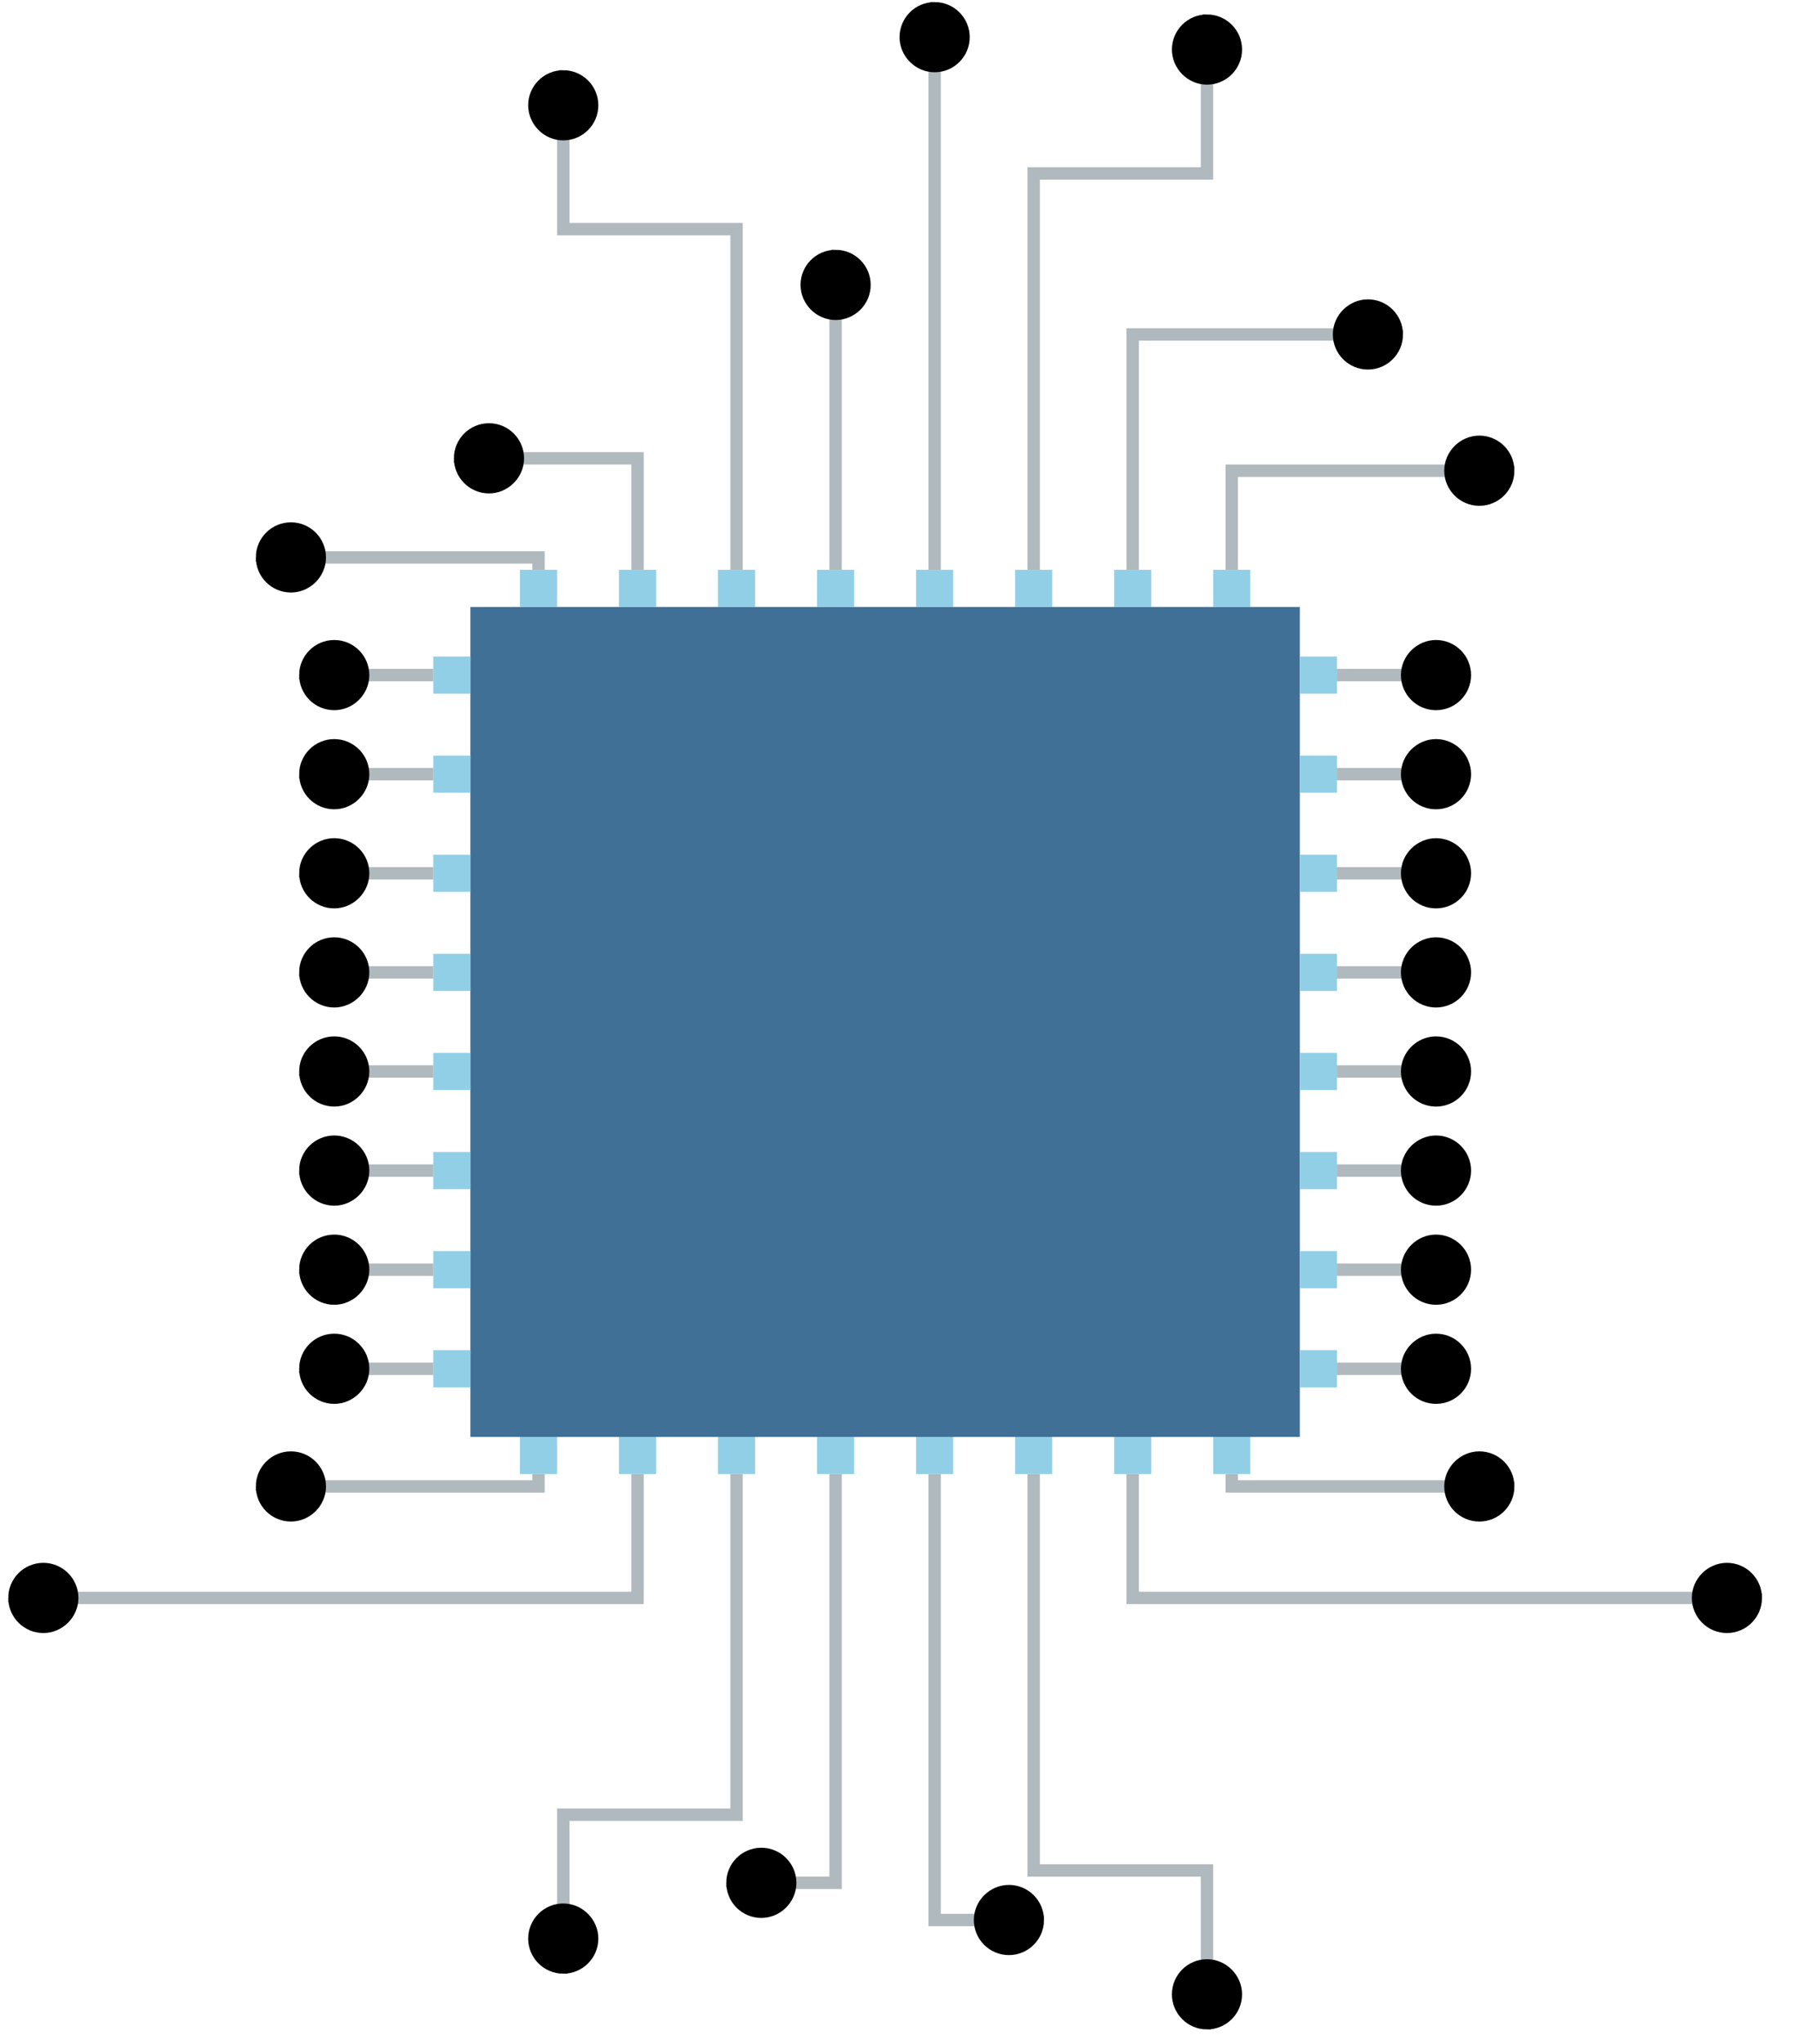 <?xml version="1.0" encoding="UTF-8" standalone="no"?>
<svg
   version="1.0"
   width="1450pt"
   height="1650pt"
   viewBox="0 0 1450 1650"
   preserveAspectRatio="xMidYMid meet"
   id="svg6190"
   sodipodi:docname="processor.svg"
   inkscape:version="1.2.1 (9c6d41e, 2022-07-14)"
   xmlns:inkscape="http://www.inkscape.org/namespaces/inkscape"
   xmlns:sodipodi="http://sodipodi.sourceforge.net/DTD/sodipodi-0.dtd"
   xmlns="http://www.w3.org/2000/svg"
   xmlns:svg="http://www.w3.org/2000/svg">
  <defs
     id="defs6194">
    <marker
       style="overflow:visible"
       id="Dot"
       refX="0"
       refY="0"
       orient="auto"
       inkscape:stockid="Dot"
       markerWidth="5.667"
       markerHeight="5.667"
       viewBox="0 0 5.667 5.667"
       inkscape:isstock="true"
       inkscape:collect="always"
       preserveAspectRatio="xMidYMid">
      <path
         transform="scale(0.5)"
         style="fill:context-stroke;fill-rule:evenodd;stroke:context-stroke;stroke-width:1pt"
         d="M 5,0 C 5,2.76 2.76,5 0,5 -2.76,5 -5,2.76 -5,0 c 0,-2.76 2.3,-5 5,-5 2.76,0 5,2.24 5,5 z"
         id="Dot1"
         sodipodi:nodetypes="sssss" />
    <style>
      .myprocessor { fill:#407096;stroke-width:6;}
      .mylegs { fill:#91cfe7;stroke-width:6;}
      .myruns { fill:none;stroke:#afb9be;stroke-width:10;stroke-linecap:butt;stroke-linejoin:miter;stroke-opacity:1;stroke-dasharray:none;marker-end:url(#Dot);}
    </style>
    </marker>
  </defs>
  <sodipodi:namedview
     id="namedview6192"
     pagecolor="#ffffff"
     bordercolor="#666666"
     borderopacity="1.0"
     inkscape:showpageshadow="2"
     inkscape:pageopacity="0.0"
     inkscape:pagecheckerboard="0"
     inkscape:deskcolor="#d1d1d1"
     inkscape:document-units="pt"
     showgrid="false"
     inkscape:zoom="0.40430927"
     inkscape:cx="937.40121"
     inkscape:cy="706.1426"
     inkscape:window-width="1147"
     inkscape:window-height="755"
     inkscape:window-x="71"
     inkscape:window-y="34"
     inkscape:window-maximized="0"
     inkscape:current-layer="svg6190" />
  <rect
     class="myprocessor"
     id="rect8157"
     width="670"
     height="670"
     x="380"
     y="490" />
  <rect
     class="mylegs"
     id="rect8159"
     width="30"
     height="30"
     x="420"
     y="460" />
  <rect
     class="mylegs"
     id="rect8159-8"
     width="30"
     height="30"
     x="500"
     y="460" />
  <rect
     class="mylegs"
     id="rect8159-2"
     width="30"
     height="30"
     x="580"
     y="460" />
  <rect
     class="mylegs"
     id="rect8159-9"
     width="30"
     height="30"
     x="660"
     y="460" />
  <rect
     class="mylegs"
     id="rect8159-82"
     width="30"
     height="30"
     x="740"
     y="460" />
  <rect
     class="mylegs"
     id="rect8159-0"
     width="30"
     height="30"
     x="820"
     y="460" />
  <rect
     class="mylegs"
     id="rect8159-7"
     width="30"
     height="30"
     x="900"
     y="460" />
  <rect
     class="mylegs"
     id="rect8159-4"
     width="30"
     height="30"
     x="980"
     y="460" />
  <path
     class="myruns"
     d="M 435,460 v -10 h -200"
     id="path8231" />
  <path
     class="myruns"
     d="m 515,460 v -90 h -120"
     id="path8233" />
  <path
     class="myruns"
     d="M 595,460 v -275 h -140 v -100"
     id="path8235" />
  <path
     class="myruns"
     d="M 675,460 v -230"
     id="path8237" />
  <path
     class="myruns"
     d="M 755,460 v -430"
     id="path8239" />
  <path
     class="myruns"
     d="m 835,460 v -320 h 140 v -100"
     id="path8241" />
  <path
     class="myruns"
     d="m 915,460 v -190 h 190"
     id="path8243" />
  <path
     class="myruns"
     d="M 995,460 v -80 h 200"
     id="path8245" />
  <rect
     class="mylegs"
     id="rect8159"
     width="30"
     height="30"
     x="350"
     y="530" />
  <path
     class="myruns"
     d="M 350,545 h -80"
     id="path8245" />
  <rect
     class="mylegs"
     id="rect8159-8"
     width="30"
     height="30"
     x="350"
     y="610" />
  <path
     class="myruns"
     d="M 350,625 h -80"
     id="path8245" />
  <rect
     class="mylegs"
     id="rect8159-2"
     width="30"
     height="30"
     x="350"
     y="690" />
  <path
     class="myruns"
     d="M 350,705 h -80"
     id="path8245" />
  <rect
     class="mylegs"
     id="rect8159-9"
     width="30"
     height="30"
     x="350"
     y="770" />
  <path
     class="myruns"
     d="M 350,785 h -80"
     id="path8245" />
  <rect
     class="mylegs"
     id="rect8159-82"
     width="30"
     height="30"
     x="350"
     y="850" />
  <path
     class="myruns"
     d="M 350,865 h -80"
     id="path8245" />
  <rect
     class="mylegs"
     id="rect8159-0"
     width="30"
     height="30"
     x="350"
     y="930" />
  <path
     class="myruns"
     d="M 350,945 h -80"
     id="path8245" />
  <rect
     class="mylegs"
     id="rect8159-7"
     width="30"
     height="30"
     x="350"
     y="1010" />
  <path
     class="myruns"
     d="M 350,1025 h -80"
     id="path8245" />
  <rect
     class="mylegs"
     id="rect8159-4"
     width="30"
     height="30"
     x="350"
     y="1090" />
  <path
     class="myruns"
     d="M 350,1105 h -80"
     id="path8245" />

  
  <rect
     class="mylegs"
     id="rect8159"
     width="30"
     height="30"
     x="1050"
     y="530" />
  <path
     class="myruns"
     d="M 1080,545 h 80"
     id="path8245" />
  <rect
     class="mylegs"
     id="rect8159-8"
     width="30"
     height="30"
     x="1050"
     y="610" />
  <path
     class="myruns"
     d="M 1080,625 h 80"
     id="path8245" />
  <rect
     class="mylegs"
     id="rect8159-2"
     width="30"
     height="30"
     x="1050"
     y="690" />
  <path
     class="myruns"
     d="M 1080,705 h 80"
     id="path8245" />
  <rect
     class="mylegs"
     id="rect8159-9"
     width="30"
     height="30"
     x="1050"
     y="770" />
  <path
     class="myruns"
     d="M 1080,785 h 80"
     id="path8245" />
  <rect
     class="mylegs"
     id="rect8159-82"
     width="30"
     height="30"
     x="1050"
     y="850" />
  <path
     class="myruns"
     d="M 1080,865 h 80"
     id="path8245" />
  <rect
     class="mylegs"
     id="rect8159-0"
     width="30"
     height="30"
     x="1050"
     y="930" />
  <path
     class="myruns"
     d="M 1080,945 h 80"
     id="path8245" />
  <rect
     class="mylegs"
     id="rect8159-7"
     width="30"
     height="30"
     x="1050"
     y="1010" />
  <path
     class="myruns"
     d="M 1080,1025 h 80"
     id="path8245" />
  <rect
     class="mylegs"
     id="rect8159-4"
     width="30"
     height="30"
     x="1050"
     y="1090" />
  <path
     class="myruns"
     d="M 1080,1105 h 80"
     id="path8245" />
  <rect
     class="mylegs"
     id="rect8159"
     width="30"
     height="30"
     x="420"
     y="1160" />
  <rect
     class="mylegs"
     id="rect8159-8"
     width="30"
     height="30"
     x="500"
     y="1160" />
  <rect
     class="mylegs"
     id="rect8159-2"
     width="30"
     height="30"
     x="580"
     y="1160" />
  <rect
     class="mylegs"
     id="rect8159-9"
     width="30"
     height="30"
     x="660"
     y="1160" />
  <rect
     class="mylegs"
     id="rect8159-82"
     width="30"
     height="30"
     x="740"
     y="1160" />
  <rect
     class="mylegs"
     id="rect8159-0"
     width="30"
     height="30"
     x="820"
     y="1160" />
  <rect
     class="mylegs"
     id="rect8159-7"
     width="30"
     height="30"
     x="900"
     y="1160" />
  <rect
     class="mylegs"
     id="rect8159-4"
     width="30"
     height="30"
     x="980"
     y="1160" />
  <path
     class="myruns"
     d="M 435,1190 v 10 h -200"
     id="path8231" />
  <path
     class="myruns"
     d="m 515,1190 v 100 h -480"
     id="path8233" />
  <path
     class="myruns"
     d="M 595,1190 v 275 h -140 v 100"
     id="path8235" />
  <path
     class="myruns"
     d="M 675,1190 v 330 h -60"
     id="path8237" />
  <path
     class="myruns"
     d="M 755,1190 v 360 h 60"
     id="path8239" />
  <path
     class="myruns"
     d="m 835,1190 v 320 h 140 v 100"
     id="path8241" />
  <path
     class="myruns"
     d="m 915,1190 v 100 h 480"
     id="path8243" />
  <path
     class="myruns"
     d="M 995,1190 v 10 h 200"
     id="path8245" />
</svg>
